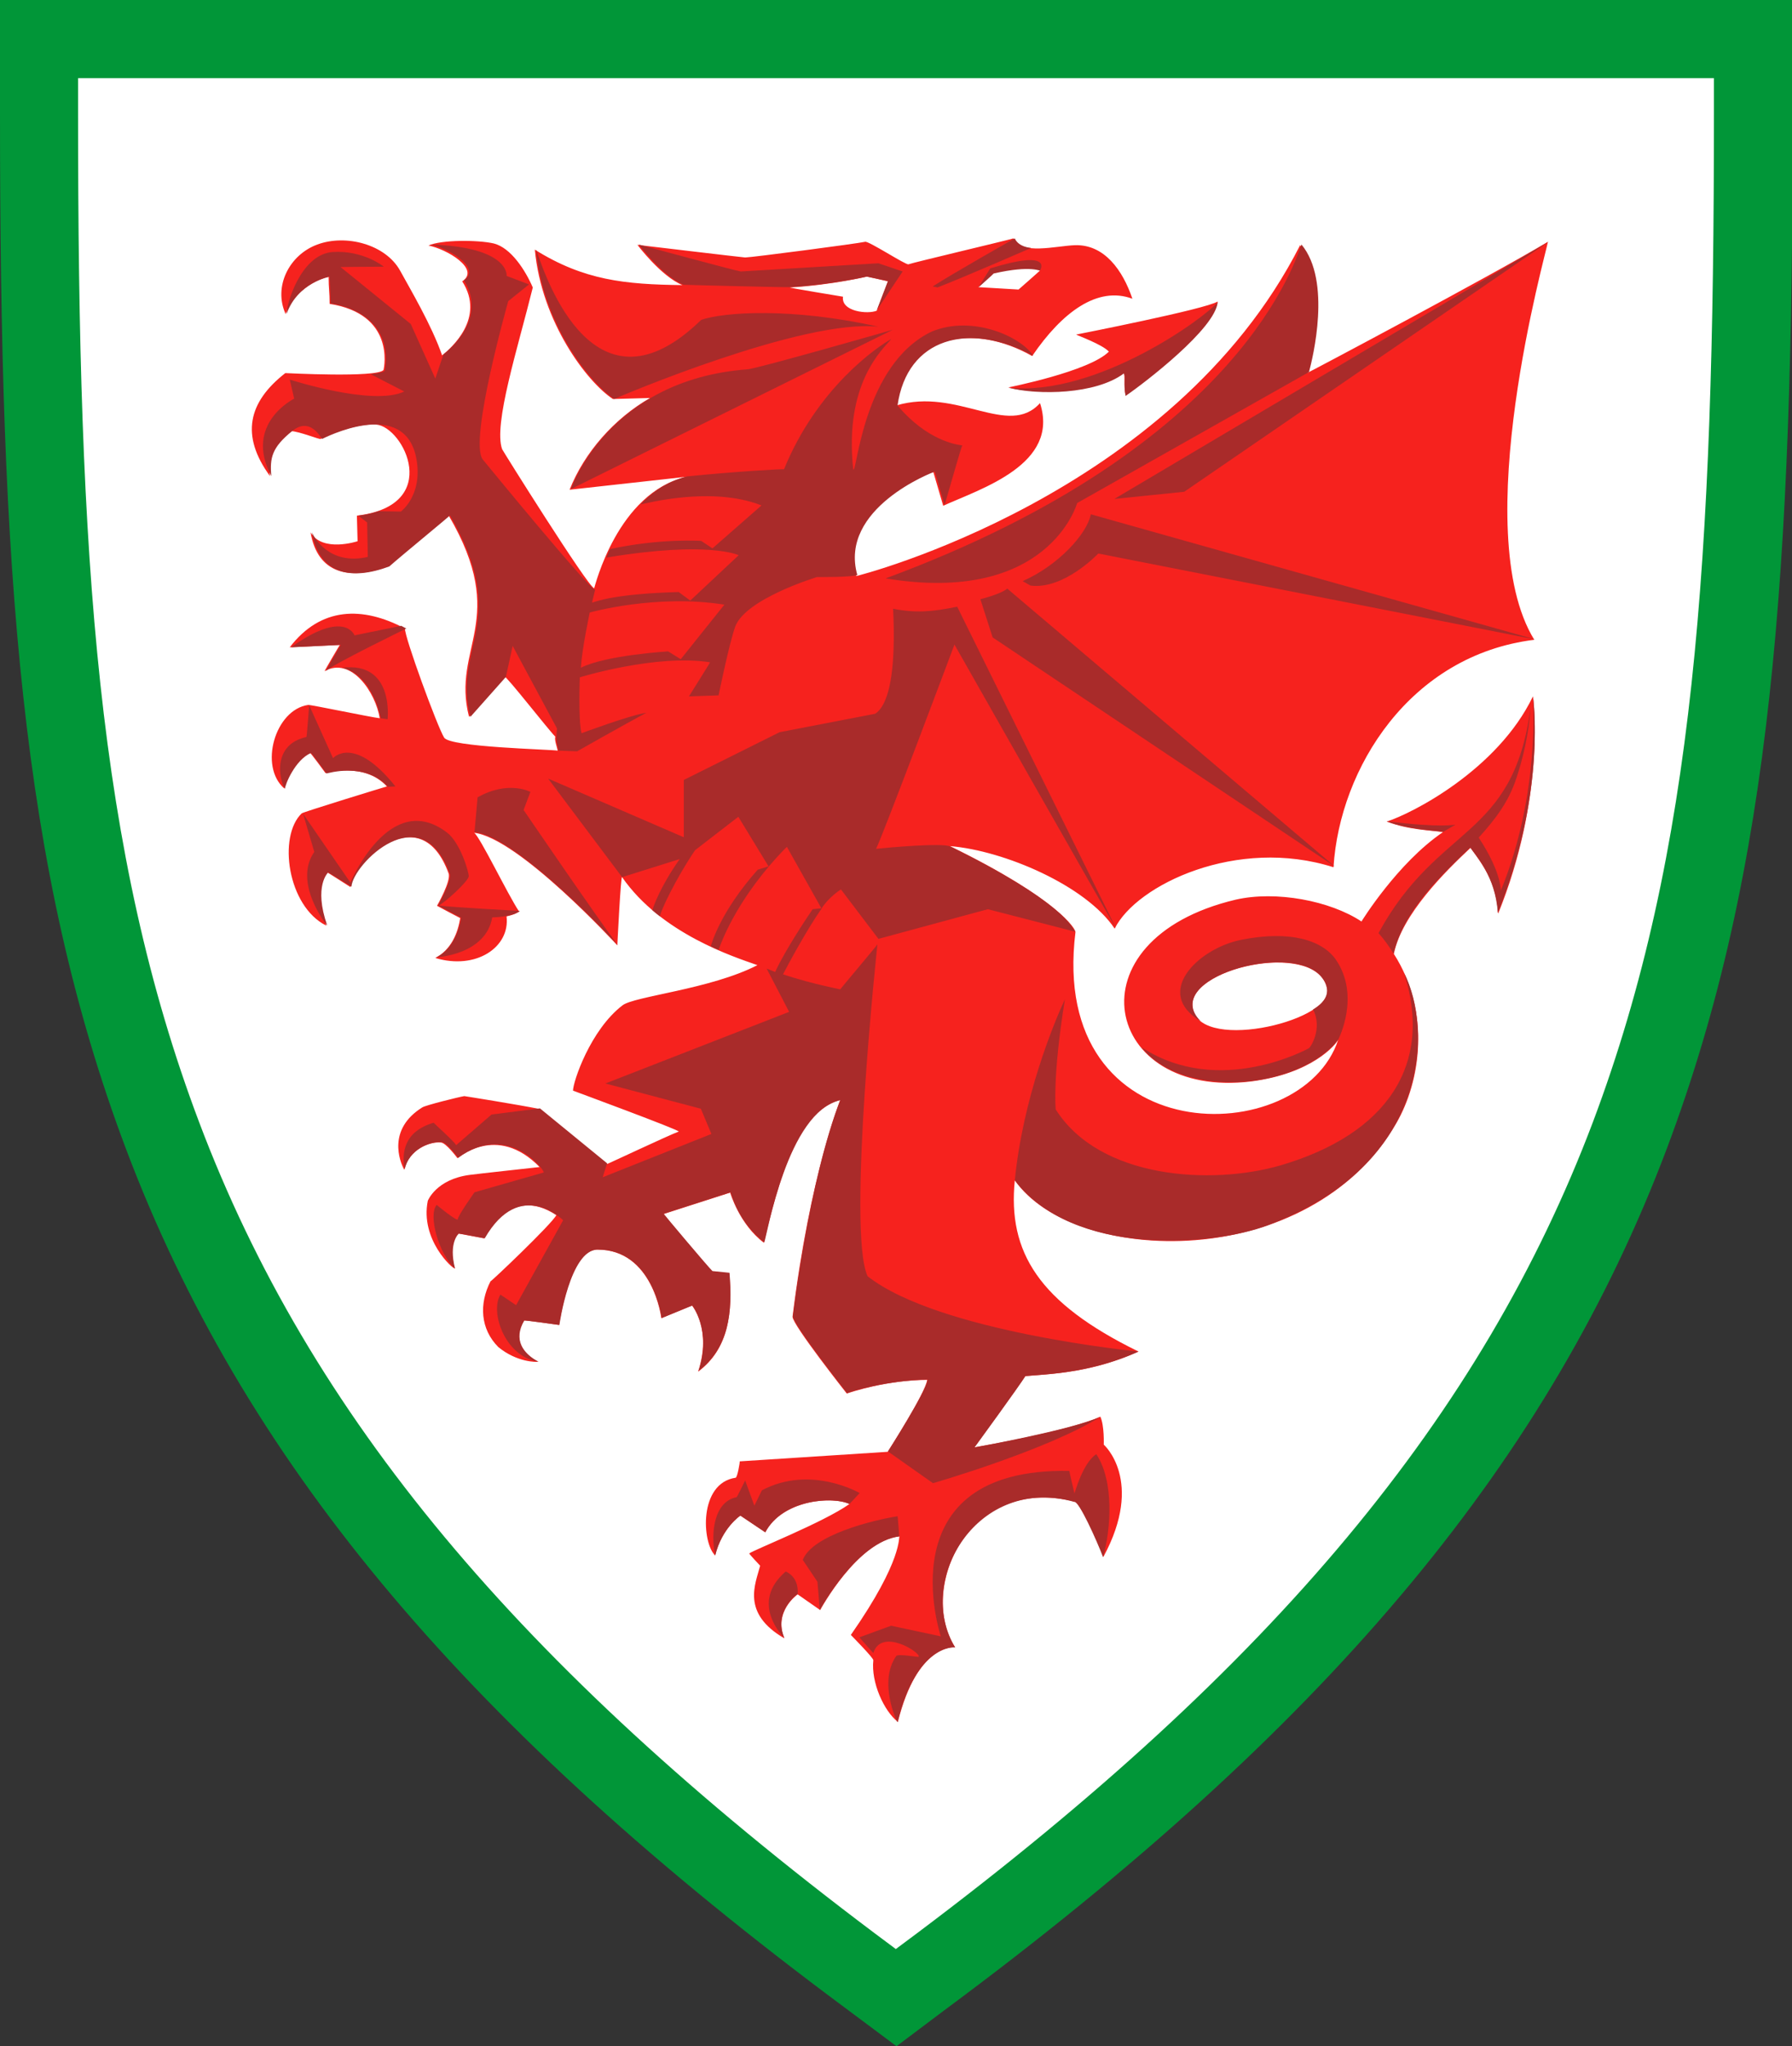 <?xml version="1.0" encoding="utf-8"?>
<!-- Generator: Adobe Illustrator 26.0.2, SVG Export Plug-In . SVG Version: 6.00 Build 0)  -->
<svg version="1.1"
	 id="svg898" xmlns:cc="http://creativecommons.org/ns#" xmlns:dc="http://purl.org/dc/elements/1.1/" xmlns:inkscape="http://www.inkscape.org/namespaces/inkscape" xmlns:rdf="http://www.w3.org/1999/02/22-rdf-syntax-ns#" xmlns:sodipodi="http://sodipodi.sourceforge.net/DTD/sodipodi-0.dtd" xmlns:svg="http://www.w3.org/2000/svg"
	 xmlns="http://www.w3.org/2000/svg" xmlns:xlink="http://www.w3.org/1999/xlink" x="0px" y="0px" width="525.7px" height="600px"
	 viewBox="0 0 525.7 600" style="enable-background:new 0 0 525.7 600;" xml:space="preserve">
<rect x="0" y="0" width="525.7" height="600" fill="#333333" stroke="none"/>
<style type="text/css">
	.st0{fill:#019638;}
	.st1{fill:#FFFFFF;}
	.st2{fill:#F6221E;}
	.st3{fill:#A92B2A;}
</style>
<sodipodi:namedview  bordercolor="#666666" borderopacity="1" gridtolerance="10" guidetolerance="10" id="namedview900" inkscape:current-layer="svg898" inkscape:cx="48.791499" inkscape:cy="-32.54576" inkscape:pageopacity="0" inkscape:pageshadow="2" inkscape:window-height="900" inkscape:window-maximized="0" inkscape:window-width="1440" inkscape:window-x="0" inkscape:window-y="0" inkscape:zoom="0.39733338" objecttolerance="10" pagecolor="#ffffff" showgrid="false">
	</sodipodi:namedview>
<g id="g1116">
	<path id="path1112" class="st0" d="M525.7,0H0v33.4C0,166.7,5.9,254.6,37,337c34.1,90.3,97.5,166.7,205.9,248l6.3,4.7l13.8,10.3
		l13.7-10.3l6.3-4.7c108.3-81.2,171.8-157.7,205.9-248c31.1-82.5,37-170.3,37-303.7L525.7,0z"/>
	<path id="path892" class="st1" d="M502.8,22.9v10.5c0,130.6-5.7,216.4-35.5,295.6c-32.5,86-93.6,159.3-198.2,237.8l-6.3,4.7
		l-6.3-4.7C151.9,488.2,90.8,414.9,58.4,329C28.5,249.8,22.9,164,22.9,33.4V22.9H502.8z"/>
</g>
<g id="g1120">
	<path id="path886" class="st2" d="M329.6,109.2c-7.6,6.2-25.4,6.6-33.8,4.4c0,0,23.8-4.7,29.5-10.5c-1.9-2.1-9.4-4.8-9.6-5
		c0,0,38.3-7.5,41.5-9.7c-0.1,1.4-1.2,8.6-27,27.5C329.5,112.4,330.2,110.3,329.6,109.2 M134.8,318.1L134.8,318.1
		C134.7,318,134.7,318,134.8,318.1 M278.7,248.1c31.9,15.6,36.9,24.4,36.8,25.2c-8.1,65.1,66.5,64.2,77.1,31.5
		c-0.6,1.4-7.6,10-25.6,12.3c-43.2,5.3-53.9-41.6-4.5-53.3c11.8-2.7,27.7,0.3,36.9,6.4c0,0,10.5-17.1,23.9-26.2
		c-3.7-0.6-9.9-0.6-16.5-3.1c7.3-2.3,32.5-15.1,42.9-36.7c0.3,1.8,3.5,29.8-10.2,63.7c-0.6-9.4-4.6-14.4-8.1-19.3
		c-7.4,6.9-20.2,19.6-22.5,31.1c11,17.2,7.7,37.6,0.8,49.5c-25.6,44.4-94.6,41.8-112,16.9c-2.1,21,7,35.9,36.3,50.2
		c-13.2,5.9-24,6.5-33.2,7.2c-2.5,3.7-14.6,20.4-15,20.9c8.8-1.5,28.8-5.3,37-9c1.2,2.6,1,8.2,1,8.2s12,10.5-0.1,32.9
		c0,0-6.1-15.3-8.4-16.2c-32-8-45.9,26.4-35.1,42.7c-0.1,0-11-1.3-16.8,21.9c-4.1-3.2-7.9-11.6-7.2-18.1c0-0.7-6.2-7-6.6-7.4
		c15.5-22.2,13.9-28.9,14.3-28.9c-12.2,1.1-23.3,21.6-23.3,21.6l-6.6-4.6c0,0-7.2,5-3.9,12.9c-12.7-7.4-8.5-15.9-7.1-21.3
		c-0.1-0.1-3.3-3.5-3.2-3.6c1.2-1,21.8-9.1,29.4-14.5c-5.6-2.5-19.9-0.9-24.7,8.3l-7.3-4.9c0,0-5.4,3.5-7.4,11.7
		c-3.9-3.7-4.9-21.2,6-22.8c0.5,0,1.3-4.6,1.2-4.8l43.4-2.8c0,0,11.1-17.2,11.6-21.1c-0.3,0.1-9.9-0.4-23.6,4
		c0,0-15.9-20.1-15.9-22.5c5.2-42,14-63.6,14-63.6c-10.2,2.9-16.4,15.7-22.4,41.9c-7.2-5.4-9.9-14.7-9.9-14.7l-19.6,6.3
		c0,0.1,13.2,15.7,14.3,16.8c0.7,0.1,5,0.6,5,0.5c1.1,11.5-0.1,22.2-9.1,28.9c4.1-12.4-1.8-19.4-1.8-19.4l-9,3.7
		c0,0-2.4-20.1-18.8-20.1c-8.1,0-11.2,22.1-11.2,22.1s-10.2-1.5-10.3-1.3c-4.8,8.1,4.2,12.1,4.2,12.1c-0.5,0.1-6.2,0.2-11.7-4.3
		c-5.3-5.3-5.7-12.7-2.3-19.3c0,0.3,18.1-16.9,19.3-19.4c-13.7-9-20.4,6-21.2,6.8c0,0-5.8-1.1-7.5-1.4c0,0-3.3,2.6-1.1,10.2
		c-0.5,0.3-10.2-8.4-7.9-19.8c0,0,2.4-6.3,12.3-7.6c1.3-0.2,20.5-2.3,20.5-2.3c-12.7-13-24.1-2.4-24.1-2.6c0,0-3.4-4.6-4.9-4.6
		c-3-0.3-9.4,1.9-10.7,8c-1.4-2.5-5-11.9,5.3-18.3c0.9-0.6,10.5-3,12.3-3.3c0.1,0,15.8,2.5,22.2,3.8c0.1,0,17.7,14.7,19.7,16.1
		c0,0.1,18-8.4,21-9.5c0.7-0.3-31-12-31-12c0-2.6,5.1-17.8,14.5-25c3.4-2.7,25.8-4.7,39.6-11.8c-6.8-2.4-28.2-9.2-39.7-25.8
		c-0.4-0.6-1.4,20-1.4,20s-28.9-31.5-42-33c1.7,1.1,9.9,18.2,13.2,23.1c-0.4,0.2-1,0.8-3.7,1.4c1.1,9-8.9,15.8-20.9,12.2
		c4.6-2.4,6.6-7.2,7.3-11.7c0,0-6.7-3.5-6.8-3.6c0,0,4.2-7.3,3.4-9.5c-8.2-22.5-28.1-3.3-28.8,4c0,0-6.7-4.3-6.8-4.3
		c-3.4,4.1-1.8,11.1-0.3,15.6c-11.4-5.7-14.2-26.2-7.2-32.9c0.4-0.4,24.9-7.9,25-7.9c-6.7-7.3-18-3.9-18-3.9s-4.3-5.9-4.6-6
		c-2.6,0.8-6.9,6.5-7.5,10.5c-7.5-6.5-2.7-23.1,7-24.5c0.7-0.1,18.3,3.6,21,3.9c-1.2-7.5-8.3-18.2-16.2-13.8c0-0.1,4.5-7.8,4.5-7.7
		l-14.7,0.7c9.1-11.9,21.4-12.1,33.8-5.5c-0.2,2.3,9.5,28.8,11.5,32c1.8,2.8,30.6,3.4,33.3,3.8c-0.2-1.1-1-3.1-0.7-4.1
		c-2.1-2.1-14.4-17.9-14.9-17.6c-0.5,0.5-10.1,11.4-10.4,11.8c-5.3-20.5,12-28.3-6-59.1c0,0-17.7,14.9-17.8,15
		c-11.3,4.1-20.6,2.2-22.7-10c3.5,6,13.8,2.6,13.8,2.6l-0.2-7.5c25.3-3,13.7-26,5.7-26.7c-6.1-0.6-16.3,4-16.3,4.2
		c-0.2,0.3-6.2-2.2-8.8-2.3c-5.9,5-6.6,7.9-6.1,13.2c-8.7-11.9-6.4-21.7,4.5-30.2c0.3,0,26.8,1.4,28.8-0.9
		c0.3-1.2,3.2-16.4-15.8-19.4c0-3.5-0.3-4.5-0.3-7.9c-5.3,1.1-11.1,5.7-12.6,10.9c-3.7-8.1,1.1-17.4,9.3-20.4
		c8.3-3.1,20-0.1,24.3,7.7c2.9,5.3,9.2,15.9,12.3,24.8c2.6-2.1,12.8-10.9,5.9-21.7c5.4-3.6-4.6-9.5-9.9-10.5
		c3.6-1.7,14.5-1.7,19.2-0.6c5,1.3,9.2,7.8,11.4,12.9c-4.4,17.8-11.6,40.1-9,47.4c0.2,0.5,25,40.1,27,40.8c0.2-0.4,6.8-28,27.1-32.7
		l-34.3,3.8c4.3-10.9,13.1-20.9,23.6-26.9l-10.9,0.3c-7.6-5-20.9-22.5-22.9-43.8c14.4,9,26.4,10.2,43.3,10.4
		c-6.3-2.6-13.2-11.8-13.2-11.8s31.1,3.7,31.6,3.7c1.8,0,33.1-4.1,35.2-4.6c1-0.3,12,6.9,12.7,6.6c1.7-0.6,28.9-7,30.8-7.6
		c2.1,5,12.5,2.2,18,2c8.7-0.3,14.1,7.4,16.9,15.7c-10.2-3.8-20.6,3.9-29.4,16.8c-16.7-9.5-36.8-7-39.9,14.5
		c18-5.4,32.9,9.6,42.2-0.7c5.8,17.9-17.1,25-28.4,30.1c0,0-2.9-9.9-2.9-9.9c-0.8,0.2-28.9,11.1-22.6,30.5c0,0.1,92.8-23.3,130.2-97
		c8.8,10.7,3.5,32.5,2.2,37.4c0,0.1,53.6-28.3,70.5-38.4c-0.4,2.9-23.7,84.7-4,116.7c-36.5,4.5-57.1,37.7-58.9,66.7
		c-28.2-9-57.8,5.1-64.2,18C318.6,259.7,294.6,249.4,278.7,248.1 M287,84.2l11.8,0.7c0,0,6.4-5.6,6.3-5.6
		c-1.6-3.4-13.8,0.8-13.8,0.8L287,84.2z M257.2,91.1c0,0,3.3-8.6,3.3-8.6s-6.1-1.4-6.2-1.4c0,0-9.8,2.4-22.6,3.2
		c-0.2,0.1,15.6,2.7,15.6,2.7C246.7,91.4,254.6,92.2,257.2,91.1 M389.4,290.4c-2-14.8-39.9-7.1-39.6,4.3
		C350.2,308.9,390.1,299.8,389.4,290.4"/>
	<path id="path888" class="st3" d="M454.4,70.8l-107,73.4l-20.5,2.1L454.4,70.8z M132,256.4c0.3,1.8-2,6.3-3.5,9.2
		c1.8-0.7,8.8-7.1,9-8.6c0.1-1.2-2.5-10-6.4-12.9c-16.8-12.8-28.3,14.7-28.3,14.7l-13.9-20.2l3.3,11.2c-6.3,9,3.6,21.5,3.8,21.6
		c-4.1-11.7,0.3-15.6,0.3-15.6c0.9,0.6,6.6,4,6.8,4.2C103.5,253.4,123.8,233.1,132,256.4 M152.5,267.1c0,0-20.5-1.1-24-1.6
		c0,0,6.8,3.6,6.8,3.6s-1.1,8.7-7.3,11.6c0.1,0,14.5-0.7,16.4-11.7C150.9,268.8,152.5,267.1,152.5,267.1 M97.7,222.3l-7-15.5
		c0,0-0.7,9.3-0.8,9.3c-10,2.2-8.1,12.4-6.3,15.2c0-1.2,3-8.5,7.6-10.5c0.2-0.1,4.6,6,4.6,6c0.2,0,11.3-3.5,18,3.9l2.2-0.1
		C103.8,215.3,97.7,222.3,97.7,222.3 M111.7,210.6c0,0,2,0.3,2,0.3c0,0,2-17-13.3-15.1C109.5,198,111.7,210.6,111.7,210.6
		 M168.3,319.7c0,0,0.1,0,0.2,0C168.4,319.7,168.4,319.6,168.3,319.7L168.3,319.7 M315.2,437.9c0,0-1.5-6.3-1.5-6.6
		c-54.3-1-37.7,48.5-37.7,48.5l-14.6-3.1l-9.3,3.4c0,0,4.1,4.7,4.1,4.6c2.4-7.6,14.1,0,13.3,1.1c-0.1,0.2-6.1-1-6.6-0.2
		c-5.3,7.6,0.2,19.3,0.4,19.4c5.5-22.5,16.4-22.1,16.9-21.9c-11.9-19.9,6.8-50.7,35-42.7c1.3-0.3,6.6,11.4,8.4,16.2
		c2.3-8.2,3.3-22.3-2-30.2C317.6,429,315.3,437.8,315.2,437.9 M230.5,460.8c-10.9,9.3-0.5,19.4-0.4,19.5c-3.3-7.6,3.6-12.8,3.9-12.9
		C234.4,462.2,230.5,460.8,230.5,460.8 M153.6,237.5l2-5.3c0,0-6.5-3.5-15.5,1.6l-0.9,10.2c11.5,1.2,37.1,27.7,42,33.1
		C175.3,269.3,153.6,237.5,153.6,237.5 M223.5,437l-2.2,4.5l-2.7-7.4c0,0-2.4,4.9-2.5,4.9c-6.6,1.3-7.7,10.4-6.3,17.1
		c2-8.1,7.4-11.7,7.4-11.7l7.3,4.9c5.3-9.9,20.2-10.5,24.7-8.3c0,0,3-3.2,3-3.2C252.2,437.8,237.8,429.4,223.5,437 M168.4,318.9
		L168.4,318.9c0,0,0.1,0,0.1,0L168.4,318.9z M259.8,169.6c47.9,7.9,56.2-22.1,56.2-22.1l68-38.4c1.1-4.1,6.7-26.7-2.2-37.4
		C380.4,74.9,365.1,130.7,259.8,169.6 M263.3,118.9c8.6,10.2,17.2,11.5,19,11.7c-0.4,0.7-2.6,8.7-5.2,17.5c0,0-2.8-9.9-2.9-9.8
		c-0.7,0.2-28.2,10.8-22.7,30.3c-1.8,0.7-11.8,0.6-11.8,0.6s-20.9,6.3-24,14.5c-1.7,4.6-4.9,20.2-4.9,20.2l-8.7,0.3
		c0,0,6.3-10,6.2-10c-15.8-2.5-38.2,4.4-38.2,4.4s-0.5,12.5,0.5,16.4c0,0,14.2-5.3,19-6c-6,3.2-20.3,11.3-20.3,11.3l-5.4-0.2
		c0,0-0.8-2.6-0.7-4.1c0,0,0.2-2.4,0.2-2.4l-13-24.2l-2,9.1L138,210.2c-5.4-20.4,12-28-6-59.1c0,0.2-13.6,11.3-17.8,15
		c-11.1,4.1-20.4,2.5-22.7-10c0.6,1.4,5.1,9.8,16.4,7.2c0,0-0.2-10.1-0.2-10.1l-2.6-2c0,0,3.1-0.3,5.9-1.3c0.1,0,6.6,0.1,6.6,0.1
		s6.4-4.7,4.6-15.2c-3.2-18.9-27.6-6.1-27.7-6.1c-0.3-0.1-3.4-6.7-8.8-2.3c-5.9,4.8-6.6,7.8-6.1,13.2c-8.2-15.4,6.7-22.7,6.7-22.7
		l-1.3-5.6c0,0,24.4,7.9,33.6,3.5c0,0-9.9-5.1-9.9-5.1s3.6-0.3,4.2-1C115.8,90.9,97,89,97,89l-0.3-7.9c0,0-9.4,1.8-12.6,10.9
		c-0.2-2.2,3.9-17.3,13.4-18.1c9-0.6,15,4.2,15.1,4.3c-5.1,0-12.7,0.1-12.7,0.1L120.5,95l7.2,16l2.4-7.1c0,0,13.5-9.8,6-21.7
		c5.5-3.9-5.5-9.8-9.9-10.5c23.2,0.7,22.5,9.1,22.4,9.2c0,0,6.6,2.5,6.6,2.5l-6.1,4.9c0,0-11.6,40.9-7.5,46.4c0,0,31.5,38.5,33,38.2
		c0,0-0.7,2.7-0.9,3.8c1.1-0.3,6.6-2.6,25.4-3.1l3.4,2.5l14.2-13.3c0,0-8.8-4.3-38.8,0.7c0.1-0.4,0.8-2,1.1-2.5
		c14.7-3.2,26.7-2.4,26.7-2.4l3.3,2.2l14.4-12.6c-14.8-5.8-34-0.5-35.5-0.3c3.2-3.3,7.2-6.5,13.6-8.2c14.9-1.5,27.9-2.2,28.5-2.1
		c9.7-23.8,27.3-35.9,31.5-38.2c-2.7,3.1-13.9,13.2-11.2,38.2c1,2.1,2.7-30.8,23.1-40.4c11.9-4.9,26.1,1.5,29.7,7.1
		C284.2,94.1,266.1,99.1,263.3,118.9 M212.5,177.3c-20-3.2-39.5,2.3-39.5,2.3c-0.1,0.7-2.2,10.1-2.6,16.2c7.3-3.7,25.6-4.8,25.6-4.8
		s3.7,2.3,3.7,2.3C199.7,193.3,212.4,177.4,212.5,177.3 M295.5,172.6c-2.1,1.7-7.9,3.1-7.9,3.1l3.6,11.2l100.4,67.2L295.5,172.6z
		 M327.3,272l-46.5-94.1c-7.3,1.5-12.2,1.9-18.8,0.6c0,0.9,0.9,14.1-1.1,22.9c-0.8,3.5-2.1,6.6-4.2,7.9l-28,5.4l-28.1,14v16.8
		l-39.8-17.2l21.7,28.9l16.9-5.3c-5.6,7.9-7.8,14-8,15c0.4,0.4,2,1.6,2.2,1.8c0.1-1.4,4.6-11,10.3-19.4l12.7-9.8l8.9,14.6
		c3.1-3.6,5.3-5.8,5.4-5.8v0c0,0,0,0.1,0.1,0.3l4.5,8l5.5,9.8c2-3.2,5.5-5.5,5.7-5.6l11,14.5l32.1-8.7l25.6,6.6
		c-5.3-10.2-36.1-24.7-36.7-25c-2.1-1.1-18.1,0.3-21.7,0.7c2-3.9,23-59.9,23-59.9S327.7,273.1,327.3,272 M300,170.4l2.3,1.3
		c9.8,1.3,19.9-9.4,19.9-9.4l128.2,25.2l-130.4-36.7C318.9,156.6,310.3,165.9,300,170.4 M180.2,117c1.4-0.7,55.4-23.6,77.5-21.2
		c-25.5-5.7-45.4-4.3-52-2c-31,30.2-45.4-11.6-48.4-20.6C159,94.1,172.5,111.9,180.2,117 M266.7,77.6L266.7,77.6L266.7,77.6
		L266.7,77.6 M117.7,183.5l-13.7,2.8c0,0-2.9-7.8-18.6,3.5l14.6-0.7c0-0.1-4.5,7.7-4.4,7.7c1.2-1.6,23.6-12.5,23.6-12.5L117.7,183.5
		z M208.5,277.5l2.3,1c3.6-10,10.2-19.1,14.8-24.5l-3.3,1C211.1,267.6,208.7,276.9,208.5,277.5 M167.5,143.4l94.4-46.7
		c0,0-40.4,11.6-42.7,11.6C178.2,111.4,167.5,143.4,167.5,143.4 M302.5,72.7c0,0-3.7-0.2-4.8-2.8c0,0-17.7,10-24.1,14.1
		c0,0,1.3,0.2,1.4,0.3C283,81.2,302.5,72.7,302.5,72.7 M295.9,113.7c8.6,2.2,25.5,2,33.8-4.2c0.7,1.1-0.2,2.8,0.5,6.6
		c5.7-3.9,26.4-19.8,27-27.5C354.1,92.7,322.1,116.3,295.9,113.7 M263.3,444.6c-7.1,1.1-25,5.5-27.8,12.8l4.3,6.4c0,0,0.7,8,0.7,8.3
		c0,0,10.7-19.9,23.3-21.6C263.7,449.4,263.4,444.6,263.3,444.6 M300.8,403.5c3.7-0.5,18.3-0.4,33.2-7.2c0,0-58.7-5.7-79.5-22.1
		c-6.1-13.5,2.9-97.3,2.9-97.3c0,0.2-11,13.2-10.9,13.2c-7.7-1.6-13.2-3.2-16.8-4.4c1.4-2.7,6.9-13,11.4-19.4l-2.7,0.3
		c-0.9,1.3-8,11.8-11,18.4c-1.8-0.7-2.5-1-2.5-1l6.6,12.7l-53.9,21l28,7.4l3.1,7.4l-31.9,12.7l1.3-4.1c0,0-19.7-16.1-19.7-16.1
		l-14.2,1.8l-10.4,9c-0.3-0.9-6.5-6.4-6.6-6.6c-8.7,2.6-9.4,8.8-8.5,13.7c1.3-5.8,7.3-8.3,10.9-8c1.6,0.1,4.6,4.3,4.8,4.6
		c14.5-10.7,25.5,3.7,25.1,4.3l-20.3,5.8c0,0-4.9,6.9-4.9,7.9c0,0.9-6.1-4.1-6.2-4.2c-2.6,3,0.7,14.6,5.4,18.7
		c-2-7.7,1.1-10.3,1.1-10.3c0.4,0,7.6,1.4,7.6,1.4c10.4-18,23-5.3,23-5.3l-13.8,24.9l-4.6-3.1c-3.1,5,1.2,18.2,11.2,19.7
		c-4.6-2.4-7.5-6.5-4.2-12.1c0.1-0.1,10.3,1.3,10.3,1.3s3.1-22,11.2-22.1c16.3-0.1,18.8,20.1,18.8,20.1l9-3.7c0,0,5.8,7.4,1.8,19.2
		c8.9-6.7,10.1-17.3,9.1-28.8c-0.1,0-5-0.5-5-0.5c-1.7-1.7-14.3-16.7-14.3-16.8l19.6-6.3c0.9,2.5,2.8,9,9.9,14.7
		c0.8-2,6.8-38.3,22.3-41.7c-9.3,23.9-13.9,63.4-13.9,63.4c0.2,2.6,15.9,22.5,15.9,22.5c1.6-0.7,12-3.7,23.6-4
		c0.1,2.7-11.6,21.1-11.6,21.1l13.2,9.3c0,0,33.3-9.6,49.2-19.5c-8.6,3.9-37,9-37,9S299.4,405.9,300.8,403.5 M176.9,345.3
		L176.9,345.3L176.9,345.3L176.9,345.3z M334,396.3C334,396.3,334.1,396.3,334,396.3C334.1,396.3,334,396.3,334,396.3 M264.8,79.6
		l-7.1-2.4l-40.4,2.4c-1.5-0.2-29.9-7.9-29.9-7.9s7.1,9.5,13.2,11.8c1.9,0.1,30.8,0.8,31.2,0.7c11.9-0.7,22.5-3.1,22.5-3.1
		c0.1,0,6.2,1.3,6.2,1.3l-3.3,8.6L264.8,79.6z M449.7,204.1c0,0,2.3,28.4-9.4,57c-0.2,0.4,0.7-4.5-6.5-15.5
		c4.7-5.2,8.7-10.3,11-17.3c2-5.9,3.7-13.2,4.2-20.8c-5.1,38.8-27,33.8-44.6,66.1c1.7,1.9,3.4,4.3,4.4,6c3.1-12.8,14-22.9,22.5-31.1
		c1.6,2.4,7.4,8.3,8.1,19.2C453.9,231.6,449.7,204.1,449.7,204.1 M423.4,243.9l3.6-2.1c0,0-4.5,1-20.2-1
		C413.3,243.4,423.1,243.7,423.4,243.9 M411.9,285.3c8.6,26.8-4.9,47.2-36.2,56.4c-20.3,5.9-53.1,4-66-16.4c0-0.1-1-9.3,2.7-32.3
		c-3.3,7.1-12.3,28.9-14.7,53.1c17,22.4,57.7,19.4,74.2,13.2C419.6,341.6,420.3,301.7,411.9,285.3 M364,275.6
		c-12.7,2.6-25.7,15.6-11.8,23.8c-12.3-12.4,26.9-23.7,35.5-12.9c0.2,0.3,4.8,5.2-2.5,9.5c2.9,5.6-0.8,11.3-1.3,11.4
		c0,0-26.2,14.6-49-0.3c12.6,15.7,46.7,12.1,57.7-2.3c0,0,6.6-12.7-0.7-23.4C388.1,275.9,378.8,272.6,364,275.6 M290.5,78.7
		l-3.5,5.6c0,0,4.5-4,4.5-4.1c11.3-2.6,13.9-0.5,13.6-0.9C305.1,79.3,309.3,72.9,290.5,78.7"/>
</g>
</svg>
